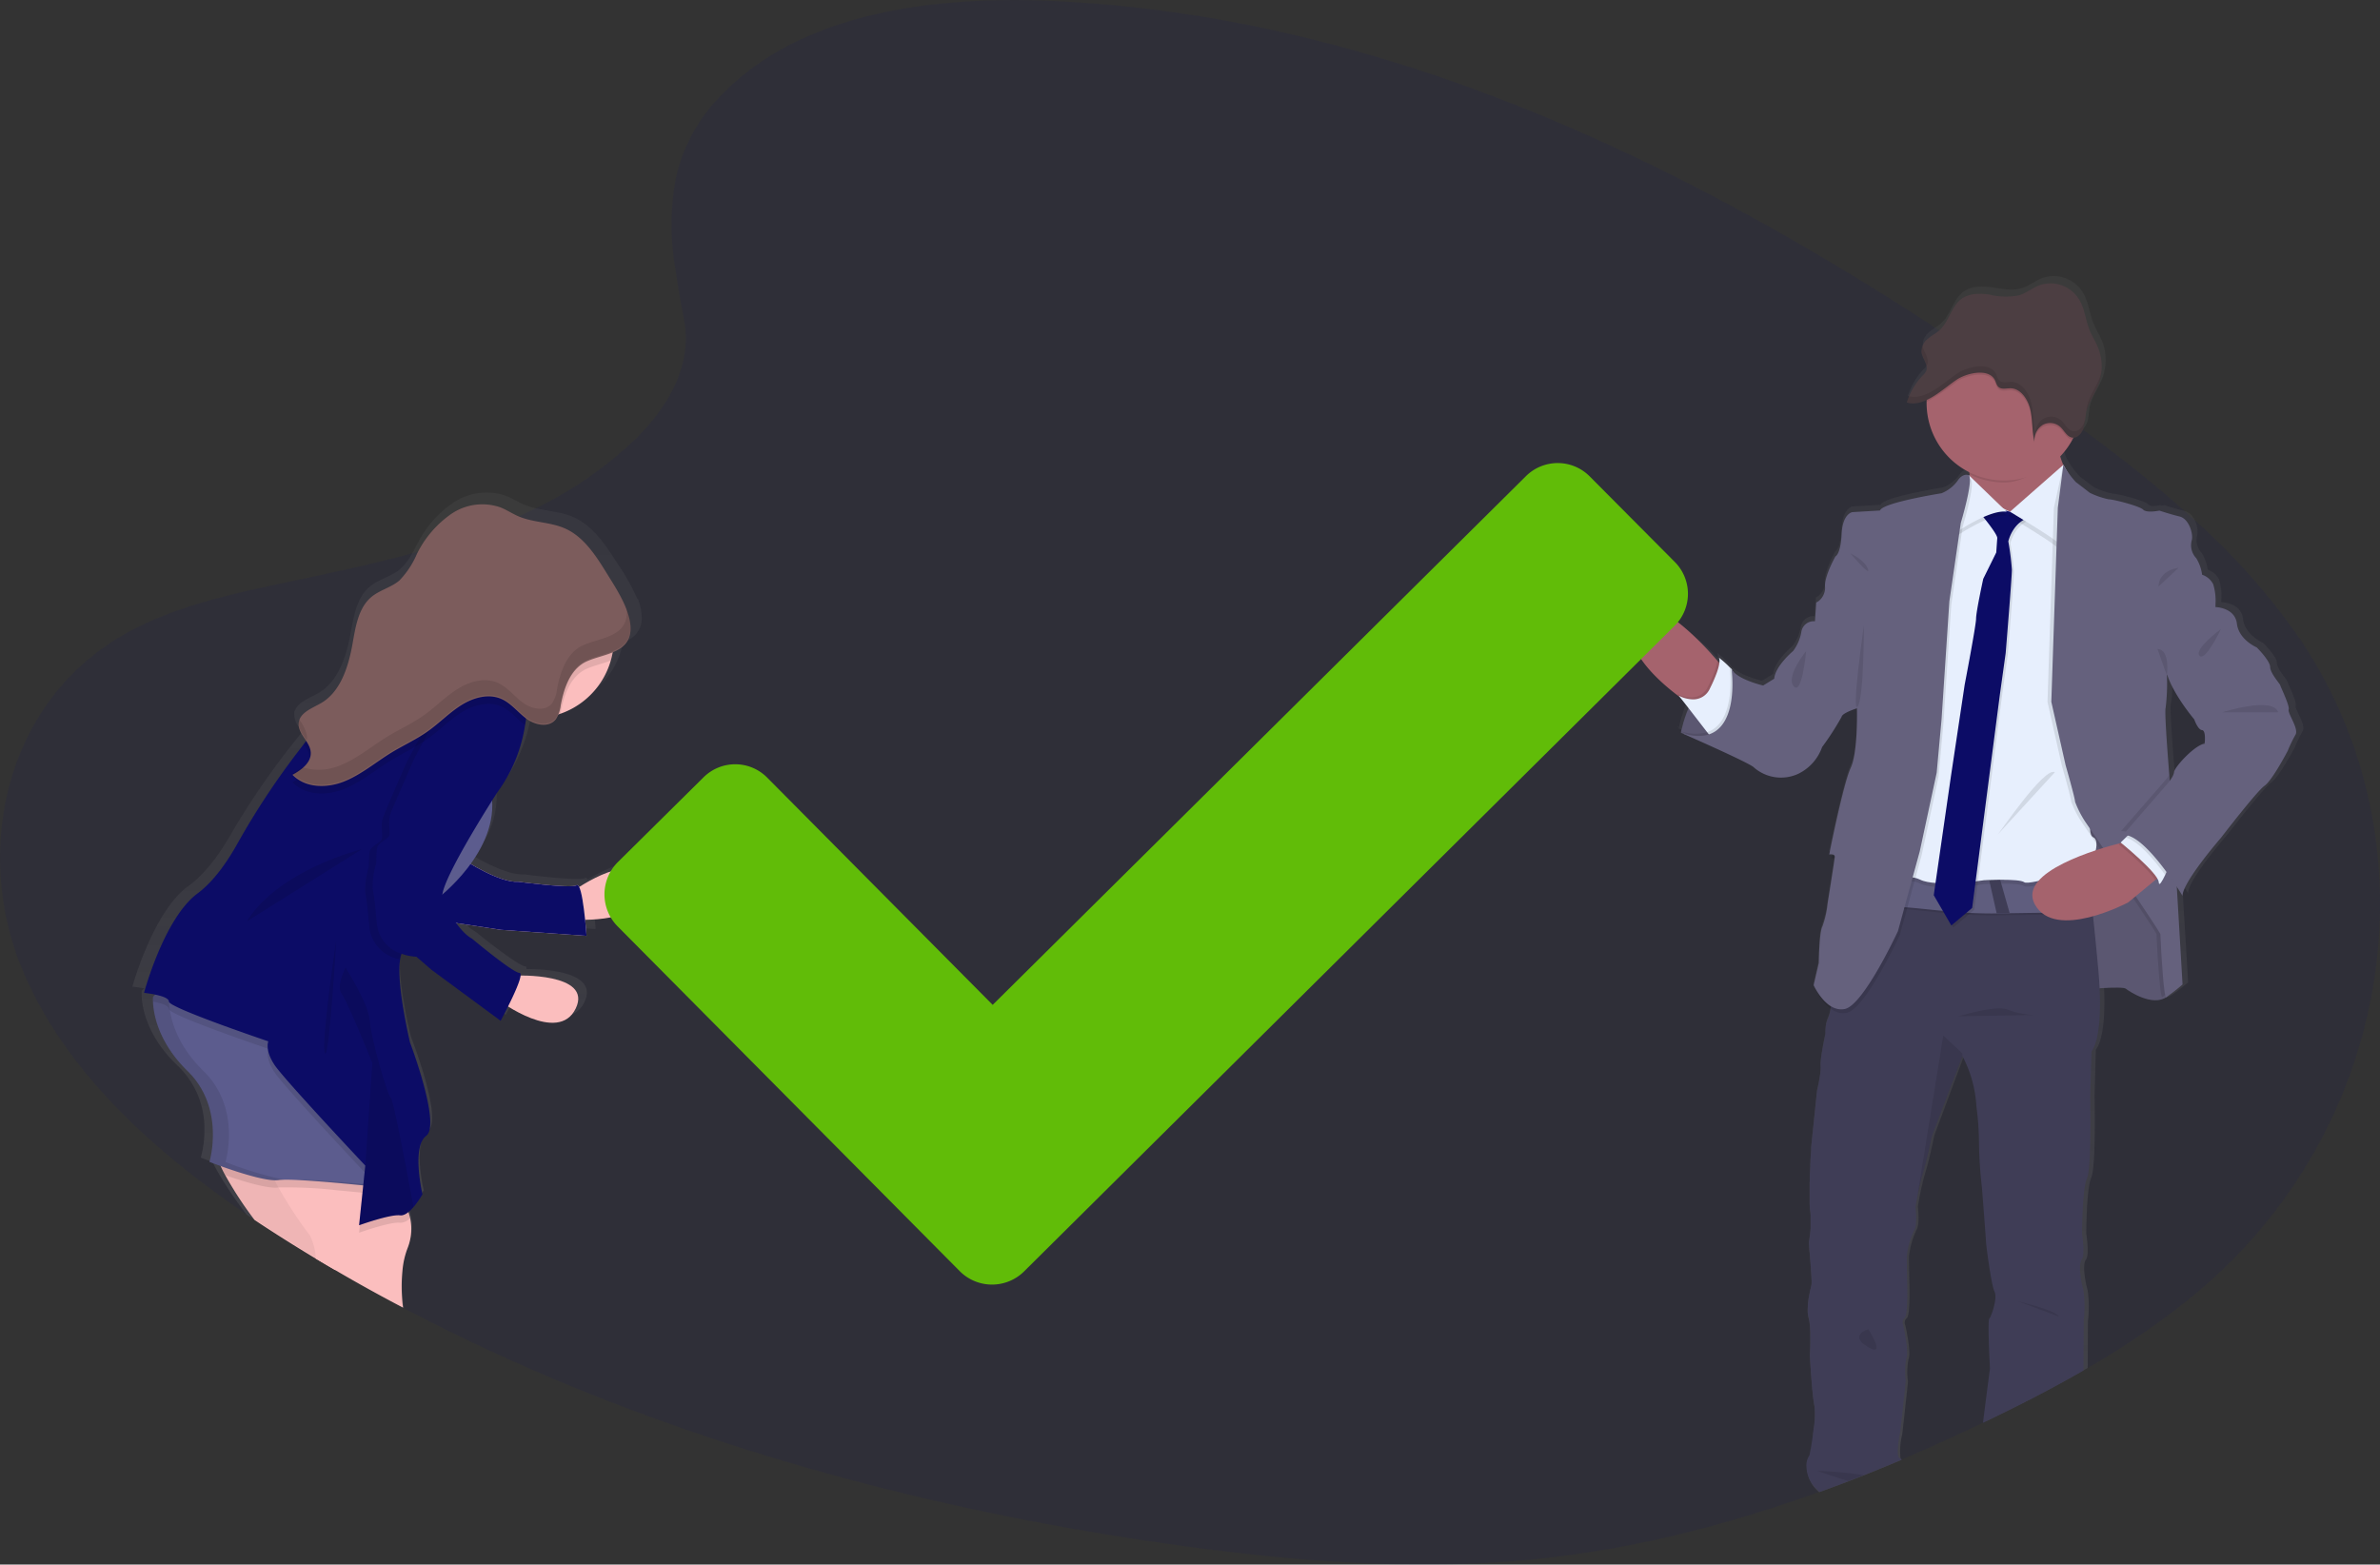<svg xmlns="http://www.w3.org/2000/svg" xmlns:xlink="http://www.w3.org/1999/xlink" width="373.437" height="245.5" viewBox="0 0 373.437 245.5">
    <rect x="0" y="0" width="373.437" height="245.5" fill="#333333" stroke="none"/>
    <defs>
        <linearGradient id="linear-gradient" x1=".5" x2=".5" y1="1" gradientUnits="objectBoundingBox">
            <stop offset="0" stop-color="gray" stop-opacity=".251"/>
            <stop offset=".54" stop-color="gray" stop-opacity=".122"/>
            <stop offset="1" stop-color="gray" stop-opacity=".102"/>
        </linearGradient>
        <linearGradient id="linear-gradient-2" x1=".5" x2=".5" y1="1" y2="0" xlink:href="#linear-gradient"/>
        <style>
            .cls-9{fill:#0c0c66}.cls-11,.cls-4{opacity:.1}.cls-3{fill:#65617d}.cls-5{fill:#a5636d}.cls-6{fill:#e7effd}.cls-7{fill:#3f3d56}.cls-14{fill:#fbbebe}.cls-16{fill:#5c5c8e}
        </style>
    </defs>
    <g id="undraw_confirmation_2uy0_1_" transform="translate(.05 -.017)">
        <path id="Path_785" fill="#0c0c66" d="M371.689 273.706q-1.748 1.537-3.575 2.986c-.2.166-.416.325-.624.494a125.52 125.52 0 0 1-13.648 9.219l-.887.517c-.214.13-.426.25-.65.37-4.959 2.863-10.1 5.5-15.309 7.994l-.055.029-.393.185q-6.3 3.019-12.784 5.778l-.1.039q-2.925 1.232-5.849 2.4c-.8.325-1.6.627-2.395.936-1.5.575-3.012 1.141-4.533 1.683l-.188.072-.325.114-.406.149q-5.95 2.125-12.059 3.926l-.071.02q-4.26 1.241-8.576 2.3l-.393.1c-4.224 1.02-8.517 1.9-12.836 2.6l-.994.159q-4.738.744-9.541 1.215c-18 1.739-36.213.325-54.1-2.1-36.122-4.9-71.767-14.087-104.276-28.486q-9.359-4.143-18.354-8.871c-.049-.026-.091-.052-.14-.075q-5.385-2.83-10.623-5.9c-1.024-.591-2.041-1.2-3.051-1.8q-1.865-1.124-3.714-2.275-2.437-1.521-4.874-3.116l-.76-.507-.292-.2c-.413-.276-.819-.552-1.228-.832-15.273-10.4-28.892-23-35.326-38.771-7.435-18.2-2.678-41.27 15.738-52.026 6.33-3.7 13.687-5.716 21.122-7.377l.76-.169c1.258-.276 2.515-.543 3.766-.809 4.384-.929 8.79-1.852 13.154-2.882 2.275-.536 4.527-1.1 6.766-1.706l.916-.253a109.54 109.54 0 0 0 15.8-5.563h.033q.824-.366 1.625-.757c.344-.162.689-.325 1.033-.5a61.209 61.209 0 0 0 15.874-11.1c.361-.364.712-.734 1.053-1.1.263-.289.523-.582.773-.874 3.155-3.679 5.339-7.763 5.755-12.1a15.6 15.6 0 0 0-.195-4.364c-.51-2.726-1-5.394-1.368-8a40.984 40.984 0 0 1 .033-14.074 26.492 26.492 0 0 1 7.282-13.307q.939-.975 2.025-1.95a42.661 42.661 0 0 1 11.253-7.11q.76-.325 1.531-.65c11.4-4.614 25.1-5.576 37.893-4.939a206.719 206.719 0 0 1 35.505 4.939c.926.208 1.852.426 2.772.65a246.114 246.114 0 0 1 29.246 9.044c24.82 9.336 48.247 22.3 70.133 36.6l.65.422q1.371.894 2.726 1.794 2.622 1.739 5.2 3.5l1.16.79q.858.585 1.706 1.173l1.742 1.206a1.91 1.91 0 0 1 .234.166l1.482 1.027c.858.6 1.709 1.2 2.564 1.8l1.833 1.3c.38.273.764.543 1.144.819l1.95 1.423.435.325c.091.065.182.13.27.2l.055.036c5.284 3.877 10.441 7.9 15.273 12.157l.624.552.065.058c.526.468 1.053.942 1.57 1.42a105.8 105.8 0 0 1 16.586 18.744c21.212 31.514 14.911 75.159-14.618 101.113z" opacity="0.1" transform="translate(-25.44 -72.24)"/>
        <path id="Path_786" fill="url(#linear-gradient)" d="M915.71 272.888c.208-.565-1.345-3.7-1.345-3.861s-1.625-1.9-1.625-2.882-2.122-3.087-2.122-3.087-2.853-1.186-3.165-3.757-3.3-2.626-3.419-2.629c0 0 0-.234.02-.591a8.589 8.589 0 0 0-.383-3.009 3.054 3.054 0 0 0-1.761-1.5 6.786 6.786 0 0 0-.936-2.622 2.954 2.954 0 0 1-.721-2.782 3.693 3.693 0 0 0-.406-2.4 2.461 2.461 0 0 0-1.514-1.407h-.055c-1.488-.361-3.155-.913-3.155-.913s-.169.033-.419.068l-.208-.068a9.291 9.291 0 0 1-1.085.136 1.348 1.348 0 0 1-.881-.289c-.52-.569-4.719-1.648-5.5-1.648a13.054 13.054 0 0 1-3.009-1.03l-2.226-1.7a14.193 14.193 0 0 1-1.95-2.691l-.026-.036a8.819 8.819 0 0 1-.409-1.134c-.023-.071-.039-.143-.062-.221a12.4 12.4 0 0 0 1.238-1.521v-.014c.1-.14.2-.292.289-.439q.2-.325.39-.673c.052-.1.1-.2.153-.3a1.3 1.3 0 0 0 .325-.055l.14-.052a1.647 1.647 0 0 0 .357-.224l.1-.094a2.538 2.538 0 0 0 .65-1c.036-.11.068-.224.094-.325a.474.474 0 0 1 .029-.117c.01-.036.036-.156.049-.237l.02-.13a1.316 1.316 0 0 1 .039-.231.442.442 0 0 0 0-.133c0-.094.026-.195.036-.292.046-.367.084-.728.162-1.085a.031.031 0 0 0 0-.016 8.3 8.3 0 0 1 .767-1.976c.325-.627.682-1.245.975-1.891.084-.185.166-.374.237-.562s.143-.416.208-.627a.859.859 0 0 1 .046-.192 4.563 4.563 0 0 0 .1-.465 1.635 1.635 0 0 0 .039-.2c.039-.214.065-.429.084-.65a7.975 7.975 0 0 0-.533-3.617c-.387-.975-.975-1.836-1.362-2.8-.595-1.466-.751-3.123-1.479-4.52a5.385 5.385 0 0 0-6.457-2.629c-1.124.416-2.1 1.232-3.25 1.6-1.527.491-3.168.12-4.754-.1s-3.341-.237-4.614.8c-1.466 1.193-1.869 3.435-3.25 4.741a7.472 7.472 0 0 1-1.082.812c-.279.192-.562.38-.825.6a3.078 3.078 0 0 0-.959 1.3 1.124 1.124 0 0 0-.036.11 1.014 1.014 0 0 0-.036.133 1.343 1.343 0 0 1-.023.153.581.581 0 0 0 0 .107 1.882 1.882 0 0 0 0 .234v.039a1.494 1.494 0 0 0 .042.26v.072a1.288 1.288 0 0 0 .065.214.163.163 0 0 1 0 .042 2.353 2.353 0 0 0 .094.234.379.379 0 0 0 .045.117.444.444 0 0 1 .046.1 6.149 6.149 0 0 1 .481 1.193 1.352 1.352 0 0 1-.049.793 1.267 1.267 0 0 1-.208.348 4.342 4.342 0 0 1-.364.4 10.766 10.766 0 0 0-2.343 3.747c-.059.159-.114.325-.166.484l.068.02.068.016a2.274 2.274 0 0 0 .387.081 2.365 2.365 0 0 0 .26.029 4.027 4.027 0 0 0 1.059-.084 1.628 1.628 0 0 0 .172-.039.189.189 0 0 0 .052-.016h.032a5.629 5.629 0 0 0 .851-.3c.065-.029.133-.055.2-.088v1.209a12.228 12.228 0 0 0 6.226 9.941c.185.107.367.208.556.3.016.11.033.224.046.325s.026.185.036.279l-.143-.133a.946.946 0 0 0-.387-.078 1.241 1.241 0 0 0-.617.159 2.275 2.275 0 0 0-.809.79 5.763 5.763 0 0 1-2.541 1.95s-9.424 1.492-9.794 2.726l-4.406.26s-1.557.2-1.709 3.448v.075c-.023.387-.052.731-.088 1.04v.045c-.273 2.161-.89 2.392-.89 2.392s-1.816 3.191-1.66 4.839a.154.154 0 0 1 0 .039 2.123 2.123 0 0 1-.042.666 2.925 2.925 0 0 1-1.358 1.752l-.2 2.925a1.992 1.992 0 0 0-2.177 1.752 6.931 6.931 0 0 1-1.3 2.925s-2.85 2.369-3.006 4.374l-1.765 1.082s-4.091-.926-5.027-2.574c0 0-.11-.11-.286-.27l-.026-.039a.1.1 0 0 0 0 .02 14.342 14.342 0 0 0-1.713-1.511 1.273 1.273 0 0 1 .084.832l-.305-.325-.816-.91s-1.167-1.092-2.808-2.395q-.562-.448-1.186-.916c-2.1-1.557-4.624-3.136-6.5-3.373-.039-.078-.2-.666-.562-.666a.618.618 0 0 0-.4.2 5.407 5.407 0 0 0-.036 7.929l.426.4 1.319 1.235 4.452 4.159c.055.039.107.081.163.117l.263.325.2.263.354.452.51.65c-.026.068-.055.133-.078.2-.192.468-.357.923-.494 1.339v.045c-.032.1-.065.2-.094.3a.4.4 0 0 1-.033.1c-.032.1-.058.195-.088.283a1.392 1.392 0 0 0-.046.169.931.931 0 0 1-.032.1c-.146.517-.237.913-.286 1.134l-.344-.107.325.146a.463.463 0 0 1 0 .055l-.02.1c.1.049.208.094.325.14l.075.032 1.274.562c.257.114.536.234.835.37s.53.237.819.361c3.328 1.482 7.991 3.61 8.322 4.036a6.552 6.552 0 0 0 7.052.975 7.423 7.423 0 0 0 3.779-4.172 43.3 43.3 0 0 0 3.113-4.783c.078-.474 1.469-1.011 2.112-1.235l.062-.019.26-.084v.786a39.879 39.879 0 0 1-.474 6.892.044.044 0 0 0 0 .02 7.491 7.491 0 0 1-.517 1.722c-1.193 2.522-3.419 13.694-3.419 13.694h.052a1.507 1.507 0 0 1 .39-.019c-.045.208-.075.37-.1.481s-.032.166-.032.166h.039a1.5 1.5 0 0 1 .377-.023.8.8 0 0 1 .127.016 1.972 1.972 0 0 1-.032.234v.081c0 .013-.019.1-.026.156-.27 1.859-1.05 6.7-1.05 6.7a15.33 15.33 0 0 1-.832 3.6 8.915 8.915 0 0 0-.435 2.6c0 .162-.023.325-.036.494-.085 1.378-.1 2.668-.1 2.668l-.023.084-.764 3.464a.986.986 0 0 0 .042.094c.055.1.143.283.27.5l.039.084a9.672 9.672 0 0 0 1.8 2.535 4.678 4.678 0 0 0 .546.465.585.585 0 0 1-.023.114c-.007.032-.019.123-.029.182a5.264 5.264 0 0 1-.367 1.3 4.345 4.345 0 0 0-.374 1.417 6.523 6.523 0 0 0-.032 1.053l-.042.192c-.114.53-.439 2.083-.614 3.347-.042.289-.081.569-.1.829a4.024 4.024 0 0 0 0 .725 5.955 5.955 0 0 1-.065 1.215 2.723 2.723 0 0 1-.042.357c-.175 1.144-.465 2.343-.465 2.343l-.933 8.953v.53a1.031 1.031 0 0 1-.019.234c0 .211-.033.461-.055.754a2.839 2.839 0 0 1-.02.325 1.692 1.692 0 0 1-.02.309v.169a1.533 1.533 0 0 1-.016.257 1.25 1.25 0 0 0 0 .247v.231c-.029.478-.062.994-.084 1.518v.5a3.753 3.753 0 0 1-.023.5v3.308a9.44 9.44 0 0 0 .078 1.033c.036.253.062.52.075.793v.377a1.867 1.867 0 0 1 0 .188v1.456c-.081 1.118-.234 2.025-.257 2.168v.305c0 .081.019.185.029.3v.162a.641.641 0 0 0 .02.189c.02.065 0 .062 0 .1 0 .117.02.237.032.364s.029.263.039.4l.019.257c0 .123.026.253.036.38v.13c0 .088.019.172.026.263l.029.4c0 .088.019.179.026.266a.909.909 0 0 1 0 .136l.042.526a1.4 1.4 0 0 0 .016.26c0 .136.02.276.032.406s0 .3.023.435a2.8 2.8 0 0 1 .02.4 5.5 5.5 0 0 1 0 1.1c-.085.37-.357 1.407-.513 2.531 0 .1-.029.2-.039.305a1.092 1.092 0 0 0 0 .182l-.02.244c0 .2-.023.393-.023.585a4.507 4.507 0 0 0 .146 1.3 6.167 6.167 0 0 1 .162.858.438.438 0 0 0 .016.143c0 .1.023.211.032.325l.023.325c0 .227.019.461.029.7v.471c.023 1.371-.042 2.713-.062 3.058v.084s.325 5.768.673 7.617c.045.244.078.491.1.744a1.646 1.646 0 0 0 .016.283 14.5 14.5 0 0 1-.221 3.2 35.144 35.144 0 0 1-.517 3.961 2.537 2.537 0 0 0-.465 1.534v.026a5 5 0 0 0 1.706 3.848l.156.153.188-.071c1.521-.543 3.029-1.108 4.533-1.683.8-.309 1.6-.617 2.395-.936q2.951-1.167 5.849-2.4a.37.37 0 0 1-.185-.234 10.584 10.584 0 0 1 .237-3.627c.091-.377.933-8.394.933-8.394a10.38 10.38 0 0 1 .1-3.6c.429-1.079-.52-5.255-.52-5.255a.929.929 0 0 1 .26-1.131c.585-.617.364-6.125.364-6.125s-.052-2.782-.052-3.5a12.849 12.849 0 0 1 1.189-4.224c.565-.877.211-3.607.211-3.607l.033-.208a2.062 2.062 0 0 1 .045-.289l.049-.276a38.192 38.192 0 0 1 1.007-4.468c.676-2.161 1.453-5.97 1.453-5.97l4.533-12.157.149-.377.055-.149a19.754 19.754 0 0 1 2.248 7.908 45.9 45.9 0 0 1 .419 5.817 70.113 70.113 0 0 0 .465 7.052s.669 8.342.669 8.7.832 6.775 1.352 7.75-.52 3.964-.829 4.273.1 7.877.1 7.877-.783 5.969-.936 7.2c-.029.224-.075.562-.124.975 5.2-2.5 10.35-5.131 15.309-7.994.215-.12.426-.24.65-.37l.036-7.386a18.66 18.66 0 0 0-.052-4.842c-.416-1.394-.829-4.062-.257-4.783s.052-4.065.052-4.065 0-7.055.777-8.8.52-12.816.52-12.816l.2-7.26s1.654-1.566 1.3-9.68v-.276c1.807-.114 3.844-.179 4.153.075.494.4 3.276 2.2 5.43 1.748a2.644 2.644 0 0 0 .994-.413 29.242 29.242 0 0 0 2.6-2.008l-.825-13.885-.088-1.544c.156.237.293.448.409.65.325.494.5.8.5.8 0-2.161 6.119-9.161 6.119-9.161s5.7-7.36 6.944-8.238 3.682-5.508 3.682-5.508a22.469 22.469 0 0 1 1.245-2.574c.563-.941-1.314-3.414-1.104-3.979zm-18.246 9.882a3.226 3.226 0 0 1-.689 1.388l-.078-.952v-.084c-.364-4.53-.754-10.009-.575-10.545a12.572 12.572 0 0 0 .215-2.658c.023-1.245 0-2.431 0-2.431l.059-.081c1.046 3.25 4.293 7.039 4.293 7.039s.572 1.647 1.245 1.7.413 2.161.413 2.161a2.451 2.451 0 0 0-.884.325 7.728 7.728 0 0 0-.916.621c-1.491 1.129-3.047 2.991-3.083 3.517z" transform="translate(-555.55 -162.163)"/>
        <path id="Path_787" d="M837 405.3s1.891-9.911 7.968-9.963l4.445 9.144-2.99 2.031S840 406.72 837 405.3z" class="cls-3" transform="translate(-573.31 -290.335)"/>
        <path id="Path_788" d="M849.4 404.492l-2.977 2.044a35.134 35.134 0 0 1-7.766-.65 8.875 8.875 0 0 1-1.657-.562.6.6 0 0 1 .032-.159.231.231 0 0 1 0-.039 22.554 22.554 0 0 1 1.15-3.64c.185-.445.4-.9.627-1.362a9.3 9.3 0 0 1 3.854-4.225 5.271 5.271 0 0 1 2.025-.53h.27l.1.2 1.5 3.09z" class="cls-4" transform="translate(-573.31 -290.355)"/>
        <path id="Path_789" d="M1020.827 491.246s6.385-.611 6.948-.153 4.189 2.811 6.337 1.329.715-6.642.715-6.847-.2-7.51-.2-7.51l-3.831-5.16-4.8-9.04-9.807-.975.254 14.357-.049 7.357z" class="cls-3" transform="translate(-694.264 -335.934)"/>
        <path id="Path_790" d="M1020.827 491.246s6.385-.611 6.948-.153 4.189 2.811 6.337 1.329.715-6.642.715-6.847-.2-7.51-.2-7.51l-3.831-5.16-4.8-9.04-9.807-.975.254 14.357-.049 7.357z" class="cls-4" transform="translate(-694.264 -335.934)"/>
        <path id="Path_791" d="M827.291 374.979s-.5 6.233-4.4 6.33a30.558 30.558 0 0 1-2.58-1.771c-3.412-2.551-8.823-7.458-7.328-12.023 2.145-6.538 12.566 5.524 12.566 5.524l.8.9z" class="cls-5" transform="translate(-556.923 -270.24)"/>
        <path id="Path_792" d="M842.368 392.34s-.5 6.233-4.4 6.33a30.552 30.552 0 0 1-2.58-1.771l-.325-.426a5.076 5.076 0 0 0 2.128.575 2.853 2.853 0 0 0 2.778-1.752 22.548 22.548 0 0 0 1.076-2.473 7.447 7.447 0 0 0 .39-1.534z" class="cls-4" transform="translate(-572 -287.601)"/>
        <path id="Path_793" d="M841.316 402.556l-.874-1.124-2.925-3.786-1.517-1.934a5.072 5.072 0 0 0 2.125.572 2.849 2.849 0 0 0 2.778-1.752 21.95 21.95 0 0 0 1.076-2.473c.484-1.378.474-2.086.3-2.327a15.632 15.632 0 0 1 1.69 1.5l.023.019.279.266.107.208 1.479 2.96v.123c.143.943.636 6.903-4.541 7.748z" class="cls-6" transform="translate(-572.635 -286.528)"/>
        <path id="Path_794" d="M912.581 579.645a1.484 1.484 0 0 0-.305-.2h-.026c-.611-.257-.052-3.425.052-3.834s.92-8.312.92-8.312a10.77 10.77 0 0 1 .1-3.575c.409-1.076-.513-5.2-.513-5.2a.956.956 0 0 1 .257-1.124c.562-.614.357-6.08.357-6.08s-.049-2.756-.049-3.474a12.67 12.67 0 0 1 1.173-4.189c.562-.871.2-3.575.2-3.575l.029-.208c.016-.075.029-.172.046-.286l.049-.273a1.323 1.323 0 0 1 .036-.208c.029-.162.062-.325.1-.533.019-.117.042-.24.068-.364.075-.39.162-.819.257-1.258.029-.136.062-.276.094-.413s.078-.325.12-.494c.026-.1.049-.2.078-.3.075-.3.156-.588.244-.864.65-2.148 1.433-5.927 1.433-5.927l4.748-12.472.055-.149.149.289a19.127 19.127 0 0 1 2.047 7.578 45.012 45.012 0 0 1 .409 5.771 68.375 68.375 0 0 0 .461 7s.65 8.273.65 8.631.819 6.746 1.329 7.714-.51 3.935-.819 4.224.1 7.819.1 7.819-.767 5.924-.923 7.149c-.032.293-.1.783-.166 1.384l.393-.185.055-.029c5.2-2.5 10.35-5.131 15.309-7.994l.042-7.835a18.774 18.774 0 0 0-.049-4.8c-.406-1.378-.819-4.036-.26-4.754s.055-4.033.055-4.033 0-7 .764-8.735.513-12.722.513-12.722l.2-7.2s1.667-1.589 1.274-9.882c-.042-.884-.107-1.842-.2-2.889-.283-3.129-.569-5.963-.829-8.416l-.068-.621c-.026-.273-.058-.543-.084-.806-.062-.556-.12-1.089-.179-1.6-.019-.149-.036-.3-.052-.442q-.127-1.092-.237-2.015c-.026-.241-.058-.478-.084-.7-.042-.325-.081-.65-.117-.952a1.616 1.616 0 0 0-.029-.215 2.733 2.733 0 0 0-.045-.374c-.169-1.326-.27-2.05-.27-2.05h-.046l-5.138.045-11.214.107h-.328l-5.849.055h-.357l-2.808.029h-.478l-5.849.055h-.354l-2.4 9.9-4.9 11.24s-.075 1.232-.247 2.434v.072a.234.234 0 0 1-.02.117.858.858 0 0 0-.029.182 6.315 6.315 0 0 1-.413 1.589 3.968 3.968 0 0 0-.325 1.121 6.564 6.564 0 0 0-.075 1.245v.068s-.39 1.771-.617 3.279c-.042.289-.081.569-.1.829a5.244 5.244 0 0 0-.045.952 5.333 5.333 0 0 1-.036.975 2.714 2.714 0 0 1-.042.357c-.159 1.2-.481 2.535-.481 2.535l-.923 8.891a.2.2 0 0 1 0 .029v.37a1.028 1.028 0 0 1-.02.234c0 .211-.032.461-.055.754a2.835 2.835 0 0 1-.019.325 1.7 1.7 0 0 1-.019.309v.169a1.521 1.521 0 0 1-.016.257 1.259 1.259 0 0 0 0 .247v.231c-.026.478-.058.994-.081 1.518v.5a3.753 3.753 0 0 1-.023.5v3.334a8.855 8.855 0 0 0 .078 1.085c.032.241.058.487.075.741v2.021c-.081 1.118-.234 2.024-.257 2.167v.305c0 .081.019.185.029.3v.162a.641.641 0 0 0 .02.189c.019.065 0 .062 0 .1 0 .117.019.237.033.364s.026.263.039.4l.02.257c0 .123.026.253.036.38v.13c0 .088.02.172.026.263l.029.4c0 .088.02.179.026.266v.136l.042.526a1.392 1.392 0 0 0 .016.26c0 .137.019.276.032.406s0 .3.023.435a2.786 2.786 0 0 1 .02.4 5.778 5.778 0 0 1 0 1.066 24.891 24.891 0 0 0-.507 2.567c0 .1-.029.2-.039.305a1.1 1.1 0 0 0 0 .182l-.019.244c0 .195-.023.393-.023.585a4.481 4.481 0 0 0 .146 1.225 6.886 6.886 0 0 1 .179 1.079c.026.208.042.429.055.65s.02.461.029.7v.471c.019 1.544-.065 3.019-.065 3.019a.344.344 0 0 0 0 .039v.026c.032.65.325 5.775.65 7.5a7.818 7.818 0 0 1 .114.923 1.658 1.658 0 0 0 .016.283 14.882 14.882 0 0 1-.231 2.986 35.672 35.672 0 0 1-.63 3.968 2.775 2.775 0 0 0-.458 1.778v.026a5.05 5.05 0 0 0 1.687 3.575l.364.364c1.521-.543 3.029-1.108 4.533-1.683.8-.309 1.6-.617 2.395-.936q2.951-1.167 5.849-2.4z" class="cls-7" transform="translate(-614.244 -350.616)"/>
        <path id="Path_795" d="M990.215 287.275l-7.562 8.075s-9.7-3.9-8.683-5.2c.4-.513.325-2.135.1-3.925-.357-2.83-1.124-6.09-1.124-6.09s16.96-2.759 15.527.1a4.693 4.693 0 0 0-.107 3.393 12.861 12.861 0 0 0 1.849 3.647z" class="cls-5" transform="translate(-665.082 -211.76)"/>
        <path id="Path_796" d="M988.477 280.2c-.52 1.043-.77 1.144-.445 2.275-2.216 2.379-5.037 4.982-8.543 4.982a12.1 12.1 0 0 1-5.414-1.267c-.357-2.83-1.124-6.09-1.124-6.09s16.959-2.761 15.526.1z" class="cls-4" transform="translate(-665.082 -211.734)"/>
        <path id="Path_797" d="M979.97 241.418a12.16 12.16 0 0 1-24.32 0v-.176a12.159 12.159 0 1 1 24.318.176z" class="cls-5" transform="translate(-653.404 -178.163)"/>
        <path id="Path_798" d="M964.859 499.706c-1.625 0-6.974.058-12.966.153h-.075l-1.979.032h-.062c-7.107.114-14.11-1.274-16.921-1.011-5.979.562 2.145-5.524 2.145-5.524a50.046 50.046 0 0 0 13.616 1.378l1.719-.091c5.43-.305 10.889-.816 13.743-1.674.199 1.587.488 3.884.78 6.737z" class="cls-4" transform="translate(-636.535 -356.239)"/>
        <path id="Path_799" fill="#5f5d7e" d="M964.859 498.766c-1.625 0-6.974.055-12.966.153h-.075l-1.979.032h-.062c-7.107.114-14.11-1.274-16.921-1.011-5.979.559 2.145-5.524 2.145-5.524a49.963 49.963 0 0 0 13.616 1.375l1.719-.088c5.43-.305 10.889-.819 13.743-1.674.199 1.587.488 3.891.78 6.737z" transform="translate(-636.535 -355.604)"/>
        <path id="Path_800" d="M948.411 311.166l-9.4 4.393-7.25 56.081s4.289-1.95 6.743-.715 10.012.1 10.012.1 5.524-.325 6.333.306 10.425-2.554 10.425-2.554 1.735-3.883.406-4.494.41-6.652.41-6.652l-.816-40.461-1.625-5.2-4.394-2.655-4.494 3.575-2.145.309z" class="cls-4" transform="translate(-637.277 -232.268)"/>
        <path id="Path_801" d="M948.411 309.279l-9.4 4.393-7.253 56.094s4.289-1.95 6.743-.715 10.012.1 10.012.1 5.524-.305 6.333.305 10.425-2.554 10.425-2.554 1.735-3.88.406-4.494.41-6.642.41-6.642l-.816-40.461-1.625-5.2-4.394-2.658-4.494 3.575-2.145.305z" class="cls-6" transform="translate(-637.277 -231.005)"/>
        <path id="Path_802" d="M967.389 319.4s2.71 3.217 2.658 3.883-.153 2.245-.153 2.245l-2.028 4.14s-1.124 5.16-1.124 6.233-1.787 10.369-1.787 10.369l-2.145 14.3-2.71 18.75 2.759 4.751 3.269-2.759 4.338-33.406.92-6.59s.975-11.851.975-13.076a41.775 41.775 0 0 0-.562-4.445s.666-3.064 3.425-3.779-.2-.156-.2-.156l-1.583-1.277-1.381.562s-3.852-1.176-4.671.255z" class="cls-4" transform="translate(-656.408 -238.518)"/>
        <path id="Path_803" d="M966.408 318.459s2.707 3.217 2.658 3.88-.156 2.249-.156 2.249l-2.044 4.14s-1.124 5.157-1.124 6.229-1.787 10.373-1.787 10.373l-2.148 14.3-2.707 18.745 2.759 4.751 3.269-2.759 4.338-33.4.92-6.59s.975-11.851.975-13.08a41.555 41.555 0 0 0-.562-4.442s.65-3.068 3.422-3.783-.2-.153-.2-.153l-1.586-1.277-1.378.562s-3.83-1.178-4.649.255z" class="cls-9" transform="translate(-655.732 -237.884)"/>
        <path id="Path_804" d="M971.844 303.65s-.41.305-.51 2.349a40.79 40.79 0 0 1-1.534 6.642s5.313-3.679 7.971-3.269z" class="cls-4" transform="translate(-662.956 -228.44)"/>
        <path id="Path_805" d="M971.844 301.76s-.41.309-.51 2.349a40.879 40.879 0 0 1-1.534 6.642s5.313-3.679 7.971-3.269z" class="cls-6" transform="translate(-662.956 -227.164)"/>
        <path id="Path_806" d="M1003.364 298.62L995 305.977s7.052 4.189 7.971 5.2 1.839-10.012 1.839-10.012z" class="cls-4" transform="translate(-679.967 -225.045)"/>
        <path id="Path_807" d="M1004.277 296.73l-8.377 7.357s7.048 4.189 7.968 5.2 1.839-10.015 1.839-10.015z" class="cls-6" transform="translate(-680.574 -223.769)"/>
        <path id="Path_808" d="M926.372 303.489s-.92-.461-1.787.868a5.815 5.815 0 0 1-2.5 1.95s-9.3 1.482-9.658 2.707l-4.341.253s-1.534.185-1.677 3.435-.975 3.523-.975 3.523-1.791 3.168-1.625 4.8a2.66 2.66 0 0 1-1.381 2.453l6.4 16.586s.2 6.847-.975 9.349-3.373 13.59-3.373 13.59.92-.2.868.409-1.124 7.305-1.124 7.305a14.711 14.711 0 0 1-.816 3.575c-.51.92-.562 5.723-.562 5.723l-.846 3.476s1.95 4.341 4.907 3.727 8.325-12.209 8.325-12.209l3.422-12.514 2.658-12.365.767-8.377 1.225-18.545 1.787-12.261s2.009-6.59 1.281-7.458z" class="cls-4" transform="translate(-617.188 -228.279)"/>
        <path id="Path_809" d="M925.469 301.6s-.92-.458-1.787.871a5.816 5.816 0 0 1-2.505 1.95s-9.3 1.482-9.655 2.707l-4.341.257s-1.534.2-1.687 3.422-.975 3.526-.975 3.526-1.787 3.168-1.625 4.8a2.659 2.659 0 0 1-1.378 2.45l6.376 16.592s.2 6.847-.975 9.349-3.37 13.59-3.37 13.59.92-.2.868.409-1.124 7.305-1.124 7.305a14.711 14.711 0 0 1-.816 3.575c-.51.92-.562 5.723-.562 5.723l-.812 3.49s1.95 4.341 4.9 3.731 8.329-12.212 8.329-12.212l3.422-12.514 2.658-12.348.764-8.377 1.228-18.542 1.787-12.261s1.995-6.621 1.28-7.493z" class="cls-3" transform="translate(-616.58 -227.006)"/>
        <path id="Path_810" d="M848.739 403.817l-2.977 2.044a35.135 35.135 0 0 1-7.767-.65l-1.651-.731-.325-.146.341.107a6.744 6.744 0 0 0 4.088.146c4.2-1.41 3.731-8.335 3.575-9.9a1.4 1.4 0 0 0-.033-.3.1.1 0 0 1 0-.02l.026.039a1.863 1.863 0 0 0 .192.27 2.162 2.162 0 0 0 .188.2l1.479 2.96v.123z" class="cls-4" transform="translate(-572.648 -289.68)"/>
        <path id="Path_811" d="M859.642 362l-1.43.409-.2 2.925a1.963 1.963 0 0 0-2.145 1.739 7.1 7.1 0 0 1-1.281 2.927s-2.811 2.349-2.964 4.341l-1.739 1.072s-4.036-.92-4.956-2.554c0 0 1.839 13.18-7.968 9.963 0 0 10.984 4.8 11.494 5.466a6.456 6.456 0 0 0 6.948.975 7.37 7.37 0 0 0 3.731-4.189 42.725 42.725 0 0 0 3.064-4.751c.1-.614 2.4-1.329 2.4-1.329l4.393-10.623z" class="cls-3" transform="translate(-573.283 -267.829)"/>
        <path id="Path_812" d="M1015.014 303.473l1.482-6.743s.65 2.2 1.329 2.707 2.2 1.687 2.2 1.687a12.765 12.765 0 0 0 2.96 1.024c.764 0 4.907 1.072 5.417 1.625s2.554.153 2.554.153 1.687.562 3.168.92 2.2 2.811 1.888 3.779a2.954 2.954 0 0 0 .715 2.759 6.543 6.543 0 0 1 .92 2.6 3 3 0 0 1 1.739 1.482 10.306 10.306 0 0 1 .357 3.575l-7.61 10.724a31.3 31.3 0 0 1-.2 5.056c-.305.92 1.072 16.553 1.072 16.553l1.583 26.871a28.247 28.247 0 0 1-2.554 1.992c-.461.2-.92-9.5-.92-9.859s-11.8-17.678-11.8-17.678a15.849 15.849 0 0 1-1.586-3.116c0-.562-1.482-5.719-1.482-5.719l-2.239-9.94z" class="cls-4" transform="translate(-692.792 -223.769)"/>
        <path id="Path_813" d="M1041.636 318.443c0 .351-.02.585-.02.585l-7.607 10.724a31.27 31.27 0 0 1-.2 5.06c-.179.533.211 6.031.572 10.545.257 3.25.5 6.005.5 6.005l.669 11.4.91 15.475a28.59 28.59 0 0 1-2.551 1.992c-.458.2-.92-9.5-.92-9.863s-11.809-17.681-11.809-17.681a15.9 15.9 0 0 1-1.583-3.12c0-.562-1.482-5.723-1.482-5.723l-2.245-9.96 1.021-30.449.868-6.743a14.427 14.427 0 0 0 1.95 2.707c.673.507 2.193 1.687 2.193 1.687a12.746 12.746 0 0 0 2.964 1.024c.767 0 4.9 1.072 5.417 1.625s2.554.153 2.554.153 1.683.562 3.165.92 2.2 2.811 1.891 3.779a2.944 2.944 0 0 0 .715 2.759 6.579 6.579 0 0 1 .92 2.6 3.005 3.005 0 0 1 1.739 1.482 8.786 8.786 0 0 1 .369 3.017z" class="cls-3" transform="translate(-694.055 -223.742)"/>
        <path id="Path_814" d="M910.23 783.166c-.8.325-1.6.627-2.395.936-2.505-.731-4.845-1.592-4.845-1.592a66.531 66.531 0 0 1 7.24.656z" class="cls-4" transform="translate(-617.856 -551.69)"/>
        <path id="Path_815" d="M999.67 700.6s6.08 1.43 6.438 2.4z" class="cls-4" transform="translate(-683.119 -496.398)"/>
        <path id="Path_816" d="M924.522 714.12s-3.168.92-.1 2.759.1-2.759.1-2.759z" class="cls-4" transform="translate(-631.42 -505.524)"/>
        <path id="Path_817" d="M970.74 560.444c.358 0 5.927-1.839 7.867-1.02a12.908 12.908 0 0 0 4.345.816z" class="cls-4" transform="translate(-663.59 -400.956)"/>
        <path id="Path_818" d="M957.947 575.141l-.055.507-4.764 12.459s-.767 3.779-1.433 5.924a38.808 38.808 0 0 0-.994 4.436l4.224-26.146z" class="cls-4" transform="translate(-650.062 -409.803)"/>
        <path id="Path_819" d="M989.121 502.409l-1.979.032h-.062l-1.16-5.151c.569-.026 1.144-.055 1.719-.091z" class="cls-7" transform="translate(-673.837 -359.094)"/>
        <path id="Path_820" d="M1027.245 483.82l-1.271 1.05-4.234 3.5s-11.494 6.132-14.659.305c-2.791-5.131 10.239-8.793 13.379-9.593.426-.107.669-.162.669-.162z" class="cls-5" transform="translate(-687.859 -346.755)"/>
        <path id="Path_821" d="M918.87 339.49s2.245 1.024 2.756 2.453-2.756-2.453-2.756-2.453z" class="cls-4" transform="translate(-628.576 -252.633)"/>
        <path id="Path_822" d="M892.778 386.66s-3.269 3.984-1.95 5.524 1.95-5.524 1.95-5.524z" class="cls-4" transform="translate(-609.435 -284.475)"/>
        <path id="Path_823" d="M1070.748 346.41s-3.064.305-3.168 2.964z" class="cls-4" transform="translate(-728.961 -257.305)"/>
        <path id="Path_824" d="M989.92 454.829c.325-.305 7.357-10.724 8.992-9.807z" class="cls-4" transform="translate(-676.537 -323.833)"/>
        <path id="Path_825" d="M979.97 241.445a12.117 12.117 0 0 1-1.44 5.739h-.091c-.77-.162-1.17-1.059-1.758-1.625a2.4 2.4 0 0 0-2.759-.387 2.8 2.8 0 0 0-1.355 2.622c-.39-1.625-.266-3.376-.65-5.014s-1.524-3.3-3.09-3.328c-.676 0-1.462.25-1.95-.257-.3-.305-.354-.786-.575-1.157-1.121-1.81-4.527-.894-5.917.036a36.394 36.394 0 0 1-4.735 3.207 12.159 12.159 0 1 1 24.318.175z" class="cls-4" transform="translate(-653.404 -178.19)"/>
        <path id="Path_826" fill="#4c3e42" d="M959.845 224.084c.221.37.279.851.575 1.157.487.5 1.274.244 1.95.257 1.566.026 2.71 1.687 3.09 3.324s.257 3.38.65 5.014a2.8 2.8 0 0 1 1.355-2.619 2.389 2.389 0 0 1 2.756.387c.588.559.975 1.456 1.761 1.625s1.514-.578 1.794-1.391a22.055 22.055 0 0 0 .439-2.544c.348-1.6 1.388-2.9 1.95-4.416a7.994 7.994 0 0 0-.052-5.706c-.383-.975-.952-1.823-1.342-2.782-.585-1.456-.741-3.1-1.456-4.484a5.274 5.274 0 0 0-6.363-2.6c-1.111.419-2.077 1.228-3.2 1.589a10.581 10.581 0 0 1-4.686-.1c-1.563-.218-3.292-.237-4.549.79-1.446 1.183-1.843 3.406-3.2 4.705-.572.546-1.28.894-1.881 1.4a2.575 2.575 0 0 0-1.053 2.073c.091 1.059 1.128 2.021.744 3a2.371 2.371 0 0 1-.569.747 10.723 10.723 0 0 0-2.473 4.208c2.736.855 5.693-2.161 7.835-3.575 1.402-.953 4.807-1.873 5.925-.059z" transform="translate(-646.944 -164.553)"/>
        <path id="Path_827" d="M1055.406 483.814l-1.271 1.05c-1.121-1.869-5.726-5.6-5.726-5.6l.2-.192c.426-.107.669-.162.669-.162z" class="cls-4" transform="translate(-716.02 -346.748)"/>
        <path id="Path_828" d="M1057.269 478.55s-.458 1.137-.929 2.122-.975 1.875-1.014 1.15c-.052-1.433-5.976-6.236-5.976-6.236l.8-.78.933-.907z" class="cls-6" transform="translate(-716.655 -343.366)"/>
        <path id="Path_829" d="M1057.575 452.5l.669 11.4c-1.586-2.466-5.944-8.793-8.745-8.589l6.795-7.8a8.732 8.732 0 0 0 .78-1c.257 3.242.501 5.989.501 5.989z" class="cls-4" transform="translate(-716.756 -324.876)"/>
        <path id="Path_830" d="M1058.964 478.55s-.458 1.137-.929 2.122c-1.781-2.444-4.225-5.326-6.174-5.866l.933-.907z" class="cls-4" transform="translate(-718.349 -343.366)"/>
        <path id="Path_831" d="M1063.12 361l1.839 1.43s3.064.052 3.37 2.6 3.116 3.73 3.116 3.73 2.1 2.093 2.1 3.064 1.583 2.707 1.583 2.86 1.534 3.269 1.329 3.831 1.625 3.016 1.072 3.935a22.573 22.573 0 0 0-1.229 2.55s-2.4 4.6-3.63 5.466-6.844 8.173-6.844 8.173-6.028 6.948-6.028 9.1c0 0-5.875-9.81-9.349-9.554l6.795-7.815s1.173-1.277 1.225-2.044 3.269-4.293 4.8-4.445c0 0 .254-2.1-.409-2.145s-1.225-1.687-1.225-1.687-4.5-5.313-4.549-8.686S1063.12 361 1063.12 361z" class="cls-3" transform="translate(-717.397 -267.154)"/>
        <path id="Path_832" d="M1090.495 376s-4.293 3.165-3.373 4.189 3.373-4.189 3.373-4.189z" class="cls-4" transform="translate(-742.065 -277.279)"/>
        <path id="Path_833" d="M1098.4 413.852s7.968-2.554 8.774 0z" class="cls-4" transform="translate(-749.766 -302.064)"/>
        <path id="Path_834" d="M922.737 374.08s0 11.647-1 12.8 1-12.8 1-12.8z" class="cls-4" transform="translate(-630.324 -275.983)"/>
        <path id="Path_835" d="M1067.11 385.63l1.482 4.163s.588-4.085-1.482-4.163z" class="cls-4" transform="translate(-728.644 -283.78)"/>
        <g id="Group_1982" class="cls-11" transform="translate(299.149 54.273)">
            <path id="Path_836" d="M954.127 242.145c.374-.959-.6-1.9-.734-2.925a1.949 1.949 0 0 0-.162.923c.065.777.65 1.5.79 2.216a1.311 1.311 0 0 0 .106-.214z" transform="translate(-950.917 -239.22)"/>
            <path id="Path_837" d="M966.271 259.84c-.367-1.625-.26-3.318-.63-4.926s-1.524-3.3-3.09-3.328c-.676 0-1.462.247-1.95-.257-.3-.305-.354-.786-.575-1.157-1.118-1.81-4.523-.894-5.917.036-2.089 1.388-4.959 4.293-7.64 3.636-.127.309-.247.621-.348.942 2.736.855 5.693-2.161 7.835-3.575 1.394-.926 4.8-1.846 5.918-.033.221.37.279.851.575 1.157.487.5 1.274.244 1.95.257 1.566.026 2.71 1.687 3.09 3.324s.257 3.38.65 5.014a2.776 2.776 0 0 1 .132-1.09z" transform="translate(-946.12 -245.912)"/>
            <path id="Path_838" d="M1015.843 274.331c-.279.812-1.007 1.557-1.794 1.391s-1.17-1.059-1.758-1.625a2.4 2.4 0 0 0-2.759-.383 2.778 2.778 0 0 0-1.355 2.473 2.668 2.668 0 0 1 1.2-1.479 2.389 2.389 0 0 1 2.756.387c.588.559.975 1.456 1.761 1.625s1.514-.578 1.794-1.391a7.151 7.151 0 0 0 .279-1.469 4.551 4.551 0 0 1-.124.471z" transform="translate(-988.01 -262.32)"/>
            <path id="Path_839" d="M1034.8 252.421c-.575 1.514-1.625 2.821-1.95 4.413-.072.325-.11.65-.15.975.348-1.586 1.384-2.889 1.95-4.4a7.709 7.709 0 0 0 .471-2.119 7.392 7.392 0 0 1-.321 1.131z" transform="translate(-1004.565 -247.368)"/>
        </g>
        <circle id="Ellipse_520" cx=".127" cy=".127" r=".127" fill="#e6e8ec" transform="translate(255.43 96.063)"/>
        <path id="Path_912" fill="url(#linear-gradient-2)" d="M168.427 374.833a12.349 12.349 0 0 1-2.369.708 23.808 23.808 0 0 1-4.3.406c.042.38.075.734.107 1.056.078.884.123 1.492.123 1.492l-1.524-.1-12.569-.858-7.351-1.089a13.716 13.716 0 0 0 1.156 1.352 6.08 6.08 0 0 0 1.469 1.141s6.632 5.372 7.78 5.42c.162 0 .214.162.188.419 2.791 0 11.471.406 9.063 5.238a3.851 3.851 0 0 1-1.972 1.92c-2.785 1.18-6.987-.942-9.151-2.245-.211.413-.413.8-.591 1.124-.367.692-.624 1.15-.624 1.15l-.218-.156-11.153-7.942-2.444-2.073a8.528 8.528 0 0 1-2.115-.367l-.325-.1a.623.623 0 0 0-.036.088 4.549 4.549 0 0 0-.2.78v.117a9.14 9.14 0 0 0-.091.913c0 .208-.016.429-.016.65-.02 4.426 1.755 11.539 1.755 11.539s4.6 11.728 2.967 14.435a1.218 1.218 0 0 1-.325.351 3.228 3.228 0 0 0-1.1 2.037c-.608 2.873.458 7.256.458 7.256s-.1.163-.263.416a12.564 12.564 0 0 1-1.209 1.625c-.068.078-.14.159-.214.234a5.659 5.659 0 0 1-.65.585c.042.127.088.257.133.4s.1.357.149.552a7.922 7.922 0 0 1-.406 4.78 13.169 13.169 0 0 0-.819 3.435 26.276 26.276 0 0 0 .166 6.467c-.049-.026-.091-.052-.14-.075q-5.391-2.817-10.629-5.885c-1.024-.591-2.041-1.2-3.051-1.8q-1.865-1.124-3.714-2.275-2.437-1.521-4.874-3.116l-.76-.507-.292-.2c-.413-.276-.819-.552-1.228-.832a62.414 62.414 0 0 1-4.595-6.824c-.231-.413-.439-.806-.611-1.167v-.02l-.11-.237-.458-.162c-.861-.3-1.407-.513-1.407-.513a15.942 15.942 0 0 0 .565-4.452 13.482 13.482 0 0 0-4.169-9.95c-4.926-4.657-5.606-9.255-5.677-11.019v-.325a4.072 4.072 0 0 1 .019-.445l.377-.361c-.955-.192-1.852-.279-1.852-.279s3.269-11.829 8.774-15.777c2.73-1.95 5-5.2 6.606-7.987a121.057 121.057 0 0 1 9.84-14.425l.991-1.251.289-.367.062-.075.078-.1q-.2-.306-.409-.6l-.091-.133a3.307 3.307 0 0 1-.744-2.077v-.188a2.5 2.5 0 0 1 .072-.383.365.365 0 0 0 .039.058c.465-1.352 2.255-1.95 3.575-2.7 3.11-1.748 4.436-5.573 5.1-9.131.517-2.769.946-5.872 3.09-7.65 1.384-1.144 3.25-1.521 4.65-2.655a8.716 8.716 0 0 0 1.976-2.538c.325-.552.6-1.124.907-1.677a16.916 16.916 0 0 1 5.612-6.327 9.325 9.325 0 0 1 8.1-1.072c1.017.387 1.95.975 2.925 1.407a11.394 11.394 0 0 0 1.859.578c1.986.465 4.075.585 5.94 1.414 3.032 1.345 5 4.322 6.8 7.149a34.065 34.065 0 0 1 3.23 5.752v-.224a8.25 8.25 0 0 1 .65 2.99 4.549 4.549 0 0 1-.14 1.3 3.723 3.723 0 0 1-2.021 2.317l-.153.075a6.479 6.479 0 0 1-.63.283c-.032.179-.068.361-.107.536-.016.075-.036.153-.055.227-.042.182-.091.361-.143.539a12.5 12.5 0 0 1-3.9 5.96 13.106 13.106 0 0 1-4.361 2.47c-.114.039-.234.068-.348.1a2.8 2.8 0 0 1-.409.757 2.188 2.188 0 0 1-.442.426 2.678 2.678 0 0 1-.325.189.435.435 0 0 1-.088.042 4.252 4.252 0 0 1-3.9-.673c-.058-.039-.114-.085-.169-.127a3.729 3.729 0 0 1-.062.582c-.033.2-.055.325-.091.494s-.049.25-.072.37l-.058.3-.039.166a25.529 25.529 0 0 1-3.62 8.806 12.568 12.568 0 0 1-.822 1.108l-.806 1.228v.166a13.987 13.987 0 0 1-2.089 7.731 22.53 22.53 0 0 1-1.446 2.174l.182.107c1.82 1.037 5.407 2.879 7.676 2.723 0 0 8.579 1.108 9.573.552.136-.078.27.029.393.26 1.388-.845 4.579-2.635 7.1-2.873 1.761-.169 3.194.419 3.461 2.6s-1.043 3.573-2.883 4.362z" transform="translate(-68.582 -232.708)"/>
        <path id="Path_913" d="M149.435 631.011a7.123 7.123 0 0 1 .468 6.249 15.872 15.872 0 0 0-.8 6.255c-1.024-.591-2.041-1.2-3.051-1.8q-1.865-1.124-3.714-2.275-2.437-1.521-4.874-3.116l-.76-.507-.292-.2a.611.611 0 0 0-.094-.13 59 59 0 0 1-4.481-6.863c-.273-.507-.51-.975-.7-1.4v-.024a2.734 2.734 0 0 1-.38-1.563 3.2 3.2 0 0 1 1.576-1.95c1.872-.975 4.874-.075 7.844 1.358a54.24 54.24 0 0 1 7.323 4.455l.263.192.026.019c.975.692 1.54 1.15 1.54 1.15a1.561 1.561 0 0 1 .106.15z" class="cls-14" transform="translate(-96.549 -444.2)"/>
        <path id="Path_914" d="M147.949 629.688a7.123 7.123 0 0 1 .468 6.255 15.882 15.882 0 0 0-.8 6.259q-1.534-.894-3.051-1.807-1.868-1.124-3.714-2.275c-1.625-1.017-3.25-2.057-4.858-3.12l-.76-.507-.292-.2a.7.7 0 0 0-.094-.13 58.413 58.413 0 0 1-4.481-6.863c-.273-.507-.51-.975-.7-1.4v-.02a2.743 2.743 0 0 1-.38-1.566 3.214 3.214 0 0 1 1.576-1.95c1.872-.975 4.874-.075 7.845 1.358a54.247 54.247 0 0 1 7.325 4.462l.263.192.026.02c.975.692 1.54 1.15 1.54 1.15l.087.142z" opacity="0.05" transform="translate(-95.557 -443.309)"/>
        <path id="Path_915" d="M177.733 640.614a7.937 7.937 0 0 1-.458 1.625 12.848 12.848 0 0 0-.738 2.925 25.84 25.84 0 0 0 .026 6.392q-5.391-2.817-10.629-5.885c-1.024-.591-2.041-1.2-3.051-1.8a9.382 9.382 0 0 0-.92-3.623 64.7 64.7 0 0 1-4.933-7.529c-.221-.39-.413-.767-.591-1.124v-.016c-.068-.143-.133-.28-.195-.416a3.712 3.712 0 0 1-.556-2.031 3.75 3.75 0 0 1 1.339-1.93c2.882-2.106 8.875.744 13.476 3.575l.114.068c.871.543 1.7 1.079 2.437 1.579l.432.292c1.9 1.3 3.168 2.31 3.168 2.31a6.922 6.922 0 0 1 .751 1.553 8.233 8.233 0 0 1 .27.942 7.854 7.854 0 0 1 .058 3.1z" class="cls-14" transform="translate(-113.376 -446.355)"/>
        <path id="Path_916" d="M131.848 628.6c2.362.825 5.849 1.921 7.747 1.95a3.665 3.665 0 0 0 .588-.029 67.894 67.894 0 0 1 9.232.452c1.514.133 2.973.273 4.179.4l3.029.325v-1.17c-.842-.578-1.82-1.222-2.866-1.872-4.618-2.853-10.685-5.768-13.59-3.646-4.091-1.976-8.244-2.925-9.424.591-.136.45.357 1.614 1.105 2.999z" class="cls-4" transform="translate(-96.542 -444.174)"/>
        <path id="Path_917" d="M99.247 548.157c.065 1.752.721 6.3 5.424 10.889 6 5.849 3.441 14.259 3.441 14.259s7.149 2.808 10.233 2.882a3.672 3.672 0 0 0 .588-.029c1.849-.257 9.2.422 13.424.848l3.029.325v-24.865l-33.126-8.046-3 2.99a5.848 5.848 0 0 0-.013.747z" class="cls-16" transform="translate(-75.292 -390.97)"/>
        <g id="Group_1984" class="cls-11" transform="translate(23.948 153.467)">
            <path id="Path_919" d="M181.36 642.871l.543.055v.266l-3.029-.325c-3.032-.305-7.666-.741-10.724-.868 2.115-.187 9.118.459 13.21.872z" transform="translate(-145.757 -610.284)"/>
            <path id="Path_920" d="M99.259 547.46l3-2.99 2 .484-2.5 2.505a5.847 5.847 0 0 0 0 .747c.065 1.752.721 6.294 5.424 10.889 6 5.849 3.441 14.256 3.441 14.256a56.528 56.528 0 0 0 9.3 2.8 8.055 8.055 0 0 0-.975.055 3.665 3.665 0 0 1-.588.029c-3.084-.078-10.233-2.886-10.233-2.886s2.557-8.407-3.441-14.256c-4.725-4.595-5.381-9.138-5.446-10.88a5.85 5.85 0 0 1 .018-.753z" transform="translate(-99.24 -544.47)"/>
        </g>
        <path id="Path_921" d="M303 495.015s10.018-6.948 10.75-.7-10.75 5.38-10.75 5.38z" class="cls-14" transform="translate(-212.838 -355.389)"/>
        <path id="Path_922" fill="#f7cddd" d="M234.658 487.7s5.417 3.575 8.416 3.363c0 0 8.189 1.1 9.141.549s1.537 7.935 1.537 7.935L240.3 498.6l-8.631-1.316s-4.315-2.632-4.315-4.9 7.304-4.684 7.304-4.684z" transform="translate(-161.771 -352.681)"/>
        <path id="Path_923" d="M234.658 487.7s5.417 3.575 8.416 3.363c0 0 8.189 1.1 9.141.549s1.537 7.935 1.537 7.935L240.3 498.6l-8.631-1.316s-4.315-2.632-4.315-4.9 7.304-4.684 7.304-4.684z" class="cls-9" transform="translate(-161.771 -352.681)"/>
        <path id="Path_924" d="M269.075 543.316s12.183-.5 9.453 5.17-11.958-1.215-11.958-1.215z" class="cls-14" transform="translate(-188.246 -390.217)"/>
        <path id="Path_925" d="M236.58 466.388s9.872-7.386 8.485-16.381-8.485 6.876-8.485 6.876z" class="cls-16" transform="translate(-168.002 -325.374)"/>
        <path id="Path_926" d="M245 354.714a12.491 12.491 0 0 0 7.8 11.565 11.192 11.192 0 0 0 1.605.533 12.669 12.669 0 0 0 1.771.325c.429.042.861.065 1.3.065a12.3 12.3 0 0 0 4.1-.712A12.478 12.478 0 1 0 245 354.714z" class="cls-14" transform="translate(-173.686 -254.479)"/>
        <path id="Path_927" d="M99.247 548.157c1.118.2 2.5.582 2.5 1.16 0 .975 15.6 6.242 15.6 6.242s-.585 1.362.975 3.7 14.243 15.8 14.243 15.8l-.042.4-.162 1.55-.773 7.412s4.874-1.755 6.434-1.56a2.123 2.123 0 0 0 1.557-.728 7.474 7.474 0 0 0-1.017-2.492s-1.264-.994-3.172-2.311v-24.864l-33.126-8.046-3 2.99a5.848 5.848 0 0 0-.017.747z" class="cls-4" transform="translate(-75.292 -390.97)"/>
        <path id="Path_928" d="M94.94 446.025s3.9.387 3.9 1.365 15.6 6.242 15.6 6.242-.585 1.362.975 3.7 14.243 15.8 14.243 15.8l-.975 9.359s4.874-1.755 6.434-1.56c.7.088 1.469-.559 2.106-1.3a13.611 13.611 0 0 0 1.407-2.005s-1.758-7.416.585-9.17-2.535-14.623-2.535-14.623-2.206-9.151-1.557-13.076a4.773 4.773 0 0 1 .188-.77.233.233 0 0 1 .029-.088c1.391-3.75 16.352-35.209 16.352-35.209a22.4 22.4 0 0 0-.188-2.668c-.029-.247-.068-.5-.117-.76a13.064 13.064 0 0 0-.3-1.388c-.085-.3-.175-.585-.283-.858-.461-1.189-1.17-2.1-2.229-2.125a6.479 6.479 0 0 0-3.9-1.644c-2.015-.263-4.874 0-8.774 1.644-9.164 3.9-11.309 4.095-11.309 4.095l-4.608 6.034-.949 1.241a119.355 119.355 0 0 0-9.395 14.262c-1.534 2.756-3.7 5.97-6.307 7.9-5.27 3.903-8.393 15.602-8.393 15.602z" class="cls-9" transform="translate(-72.389 -290.212)"/>
        <path id="Path_929" d="M162.594 482.3s-13.018 3.217-18.064 11.335z" class="cls-4" transform="translate(-105.864 -349.036)"/>
        <path id="Path_930" d="M183.8 526.18s-2.46 16.527-1.778 17.772 1.778-17.772 1.778-17.772z" class="cls-4" transform="translate(-131.092 -378.657)"/>
        <path id="Path_931" d="M189.8 543.649c.949 1.241 4.793 10.824 4.793 10.824l-1.111 16.089-.975 9.359s4.874-1.755 6.437-1.56c.7.088 1.469-.556 2.106-1.3-1.014-5.482-3.178-16.95-3.575-17.171-.517-.292-3.149-9.508-3.289-12.069s-3.805-8.332-3.805-8.332-1.53 2.919-.581 4.16z" class="cls-4" transform="translate(-136.215 -387.642)"/>
        <path id="Path_932" d="M201.65 439.515c.237.731.614 4.972.614 4.972a5.718 5.718 0 0 0 4.848 5.352 4.772 4.772 0 0 1 .188-.77c1.17-3.311 16.381-35.3 16.381-35.3a21 21 0 0 0-.608-4.816c-3.311-.975-8.556.526-8.556.526-1.514-.2-6.457 9.632-6.457 9.632s-3.3 7.529-3.656 8.553 0 2.71-.146 3.3-1.687 1.092-1.9 1.9-.075 2.408-.221 2.7a11.761 11.761 0 0 0-.487 3.951z" class="cls-4" transform="translate(-144.381 -299.304)"/>
        <path id="Path_933" d="M205.255 437.722c.24.731.614 4.972.614 4.972a5.521 5.521 0 0 0 3.9 5.079 8.221 8.221 0 0 0 2.34.468l2.353 2.041 10.857 8.01s4.049-7.474 2.951-7.523-7.432-5.362-7.432-5.362c-1.95-1.033-3.88-4.491-4.78-6.265a5.051 5.051 0 0 0 .117-.65c.393-3.311 8.582-15.988 8.582-15.988a23.984 23.984 0 0 0 4.4-10.633c.036-.156.058-.325.088-.484a5.3 5.3 0 0 0 .065-.65c.146-2.655-1.784-3.62-4.078-3.851a16.516 16.516 0 0 0-3.575.111 25.744 25.744 0 0 0-3.51.689c-.975-.127-3.4 3.951-4.985 6.84-.855 1.566-1.469 2.791-1.469 2.791s-3.311 7.533-3.682 8.556 0 2.707-.146 3.3-1.687 1.092-1.9 1.9-.078 2.408-.224 2.7a11.929 11.929 0 0 0-.486 3.949z" class="cls-9" transform="translate(-146.816 -298.096)"/>
        <path id="Path_934" d="M166.61 377.259c2.06 2.119 5.42 2.125 8.1 1.05s4.962-3.038 7.455-4.549c1.625-.975 3.328-1.8 4.92-2.814.234-.153.461-.305.682-.461 1.839-1.3 3.428-2.967 5.329-4.159a8.294 8.294 0 0 1 4.283-1.371 4.852 4.852 0 0 1 2.044.429 2.639 2.639 0 0 1 .325.169 8.879 8.879 0 0 1 1.722 1.3c.536.484 1.053 1 1.625 1.449.036-.156.058-.325.088-.484a5.3 5.3 0 0 0 .065-.65c.429.042.861.065 1.3.065a12.3 12.3 0 0 0 4.1-.728.914.914 0 0 1 .029-.159c.468-2.457 1.3-5.06 3.289-6.441 1.147-.8 2.98-1.128 4.566-1.739a12.478 12.478 0 1 0-23.514 1.352c-2.015-.263-4.874 0-8.774 1.644-9.164 3.9-11.309 4.094-11.309 4.094l-4.582 6.044a5.177 5.177 0 0 1 1.111 2.4c.113 1.642-1.473 2.776-2.854 3.559z" class="cls-4" transform="translate(-120.769 -254.492)"/>
        <path id="Path_935" fill="#7c5c5c" d="M212 340.829c-1.979 1.384-2.821 3.984-3.289 6.437a5.062 5.062 0 0 1-.754 2.184c-1.05 1.362-3.162.975-4.533 0s-2.45-2.457-3.981-3.149c-2.034-.916-4.423-.247-6.324.946s-3.493 2.86-5.333 4.156c-1.778 1.254-3.76 2.148-5.612 3.276-2.489 1.518-4.764 3.477-7.451 4.549s-6.044 1.072-8.1-1.046c1.381-.767 2.967-1.9 2.86-3.542s-2.021-2.873-1.891-4.549 2.109-2.346 3.529-3.172c2.973-1.729 4.224-5.524 4.874-9.034.494-2.739.9-5.8 2.951-7.562 1.319-1.134 3.11-1.5 4.439-2.626a13.729 13.729 0 0 0 2.756-4.166 16.548 16.548 0 0 1 5.355-6.262 8.646 8.646 0 0 1 7.741-1.056c.975.38 1.846.975 2.8 1.388 2.372 1.027 5.092.89 7.445 1.969 2.9 1.332 4.777 4.276 6.5 7.071 1.472 2.388 4.351 6.616 3.545 9.7-.827 3.152-5.382 2.983-7.527 4.488z" transform="translate(-120.776 -236.584)"/>
        <g id="Group_1985" class="cls-11" transform="translate(45.831 95.504)">
            <path id="Path_936" d="M169.587 420.08a2.019 2.019 0 0 1 .068-.38 5.836 5.836 0 0 1 1.238 2.6 2.246 2.246 0 0 1-.055.666c-.581-.936-1.332-1.81-1.251-2.886z" transform="translate(-168.606 -402.282)"/>
            <path id="Path_937" d="M174.109 390.7c2.687-1.079 4.962-3.038 7.451-4.549 1.852-1.128 3.835-2.021 5.612-3.276 1.839-1.3 3.432-2.967 5.333-4.156s4.289-1.862 6.324-.946c1.531.692 2.6 2.158 3.981 3.149s3.484 1.378 4.533.016a5.006 5.006 0 0 0 .754-2.18c.468-2.457 1.3-5.056 3.289-6.441 2.151-1.5 6.7-1.332 7.529-4.5a4.874 4.874 0 0 0 .107-1.719 6.913 6.913 0 0 1 .481 4.059c-.829 3.168-5.381 3-7.533 4.5-1.976 1.384-2.821 3.984-3.289 6.441a5.03 5.03 0 0 1-.751 2.18c-1.053 1.362-3.165.975-4.549-.016s-2.45-2.457-3.981-3.149c-2.034-.916-4.423-.244-6.324.946s-3.493 2.86-5.333 4.156c-1.778 1.258-3.76 2.148-5.612 3.276-2.489 1.521-4.764 3.477-7.451 4.549s-6.044 1.069-8.1-1.05a10.113 10.113 0 0 0 1.508-1 8.663 8.663 0 0 0 6.021-.29z" transform="translate(-166.58 -366.1)"/>
        </g>
        <path id="Path_938" fill="#61bc08" d="M492.116 311.388l-13.323-13.4a7.074 7.074 0 0 0-10.048-.068l-83.664 82.956-35.375-35.651a7.055 7.055 0 0 0-9.976-.071l-13.466 13.323a7.149 7.149 0 0 0-.068 10.048l53.722 54.145a7.149 7.149 0 0 0 10.048.072l102.075-101.31a7.074 7.074 0 0 0 .075-10.044z" transform="translate(-229.372 -223.182)"/>
    </g>
</svg>
